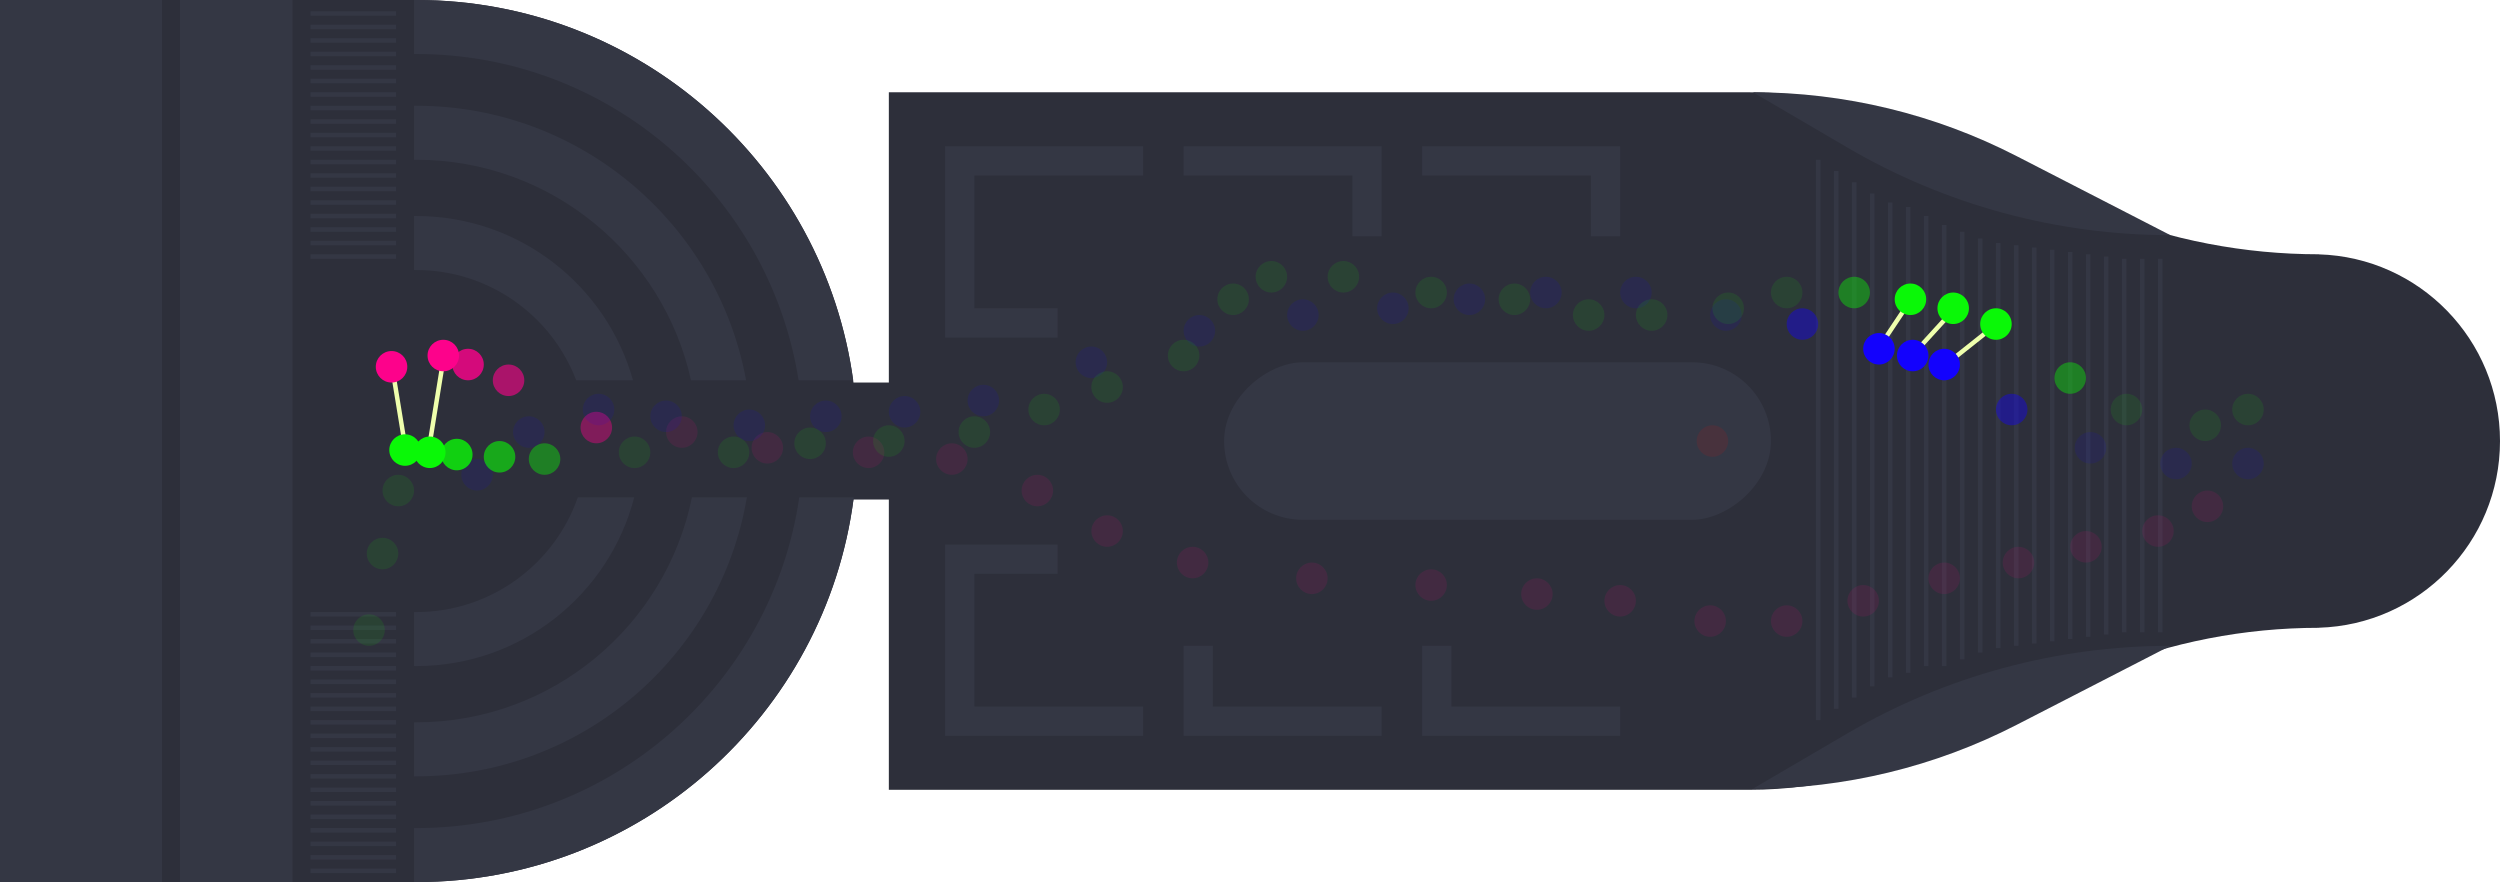 <svg width="1111" height="392" viewBox="0 0 1111 392" fill="none" xmlns="http://www.w3.org/2000/svg">
<path fill-rule="evenodd" clip-rule="evenodd" d="M0 6.10352e-05L185 6.10352e-05C284.433 6.10352e-05 366.573 74.043 379.291 170H395V41L776.728 41C811.583 41 845.78 50.495 875.646 68.465C884.534 73.813 893.841 78.431 903.476 82.275L934.059 94.474C964.739 106.713 997.469 113 1030.5 113L1030.52 113.037C1075.19 114.367 1111 151.002 1111 196C1111 240.998 1075.19 277.633 1030.52 278.963L1030.5 279C997.478 279 964.766 285.379 934.163 297.785L901.526 311.016C892.522 314.667 883.807 318.994 875.456 323.962C845.704 341.659 811.728 351 777.11 351H395V222H379.291C366.573 317.957 284.433 392 185 392H0V6.10352e-05Z" fill="#2D2F3A"/>
<path fill-rule="evenodd" clip-rule="evenodd" d="M433 65H508V78H433L433 137L470 137V150L433 150H420L420 137V78V65H433Z" fill="#343744"/>
<path fill-rule="evenodd" clip-rule="evenodd" d="M526 65H601H614V78V105H601L601 78H526V65Z" fill="#343744"/>
<path fill-rule="evenodd" clip-rule="evenodd" d="M632 65L707 65L720 65L720 78L720 105L707 105L707 78L632 78V65Z" fill="#343744"/>
<path fill-rule="evenodd" clip-rule="evenodd" d="M720 327L645 327L632 327L632 314L632 287L645 287L645 314L720 314L720 327Z" fill="#343744"/>
<path fill-rule="evenodd" clip-rule="evenodd" d="M614 327L539 327L526 327L526 314L526 287L539 287L539 314L614 314L614 327Z" fill="#343744"/>
<path fill-rule="evenodd" clip-rule="evenodd" d="M433 327H508L508 314H433L433 255L470 255V242L433 242L420 242V255V314V327H433Z" fill="#343744"/>
<rect x="544" y="231" width="70" height="243" rx="35" transform="rotate(-90 544 231)" fill="#343744"/>
<rect y="6.10352e-05" width="130" height="392" fill="#343744"/>
<rect x="72" y="6.10352e-05" width="8" height="392" fill="#2D2F3A"/>
<path d="M848 299L848 92" stroke="#343744" stroke-width="2"/>
<path d="M856 296L856 96" stroke="#343744" stroke-width="2"/>
<path d="M864 296L864 100" stroke="#343744" stroke-width="2"/>
<path d="M872 293L872 103" stroke="#343744" stroke-width="2"/>
<path d="M880 290L880 106" stroke="#343744" stroke-width="2"/>
<path d="M888 288L888 108" stroke="#343744" stroke-width="2"/>
<path d="M896 287L896 109" stroke="#343744" stroke-width="2"/>
<path d="M904 286L904 110" stroke="#343744" stroke-width="2"/>
<path d="M912 285L912 111" stroke="#343744" stroke-width="2"/>
<path d="M920 284L920 112" stroke="#343744" stroke-width="2"/>
<path d="M928 283L928 113" stroke="#343744" stroke-width="2"/>
<path d="M936 282L936 114" stroke="#343744" stroke-width="2"/>
<path d="M944 281L944 115" stroke="#343744" stroke-width="2"/>
<path d="M952 281L952 115" stroke="#343744" stroke-width="2"/>
<path d="M960 281L960 115" stroke="#343744" stroke-width="2"/>
<path d="M840 301L840 90" stroke="#343744" stroke-width="2"/>
<path d="M832 305L832 86" stroke="#343744" stroke-width="2"/>
<path d="M824 310L824 81" stroke="#343744" stroke-width="2"/>
<path d="M816 315L816 76" stroke="#343744" stroke-width="2"/>
<path d="M808 320L808 71" stroke="#343744" stroke-width="2"/>
<path d="M138 273H176" stroke="#343744" stroke-width="2"/>
<path d="M138 279H176" stroke="#343744" stroke-width="2"/>
<path d="M138 285H176" stroke="#343744" stroke-width="2"/>
<path d="M138 291H176" stroke="#343744" stroke-width="2"/>
<path d="M138 297H176" stroke="#343744" stroke-width="2"/>
<path d="M138 303H176" stroke="#343744" stroke-width="2"/>
<path d="M138 309H176" stroke="#343744" stroke-width="2"/>
<path d="M138 315H176" stroke="#343744" stroke-width="2"/>
<path d="M138 321H176" stroke="#343744" stroke-width="2"/>
<path d="M138 327H176" stroke="#343744" stroke-width="2"/>
<path d="M138 333H176" stroke="#343744" stroke-width="2"/>
<path d="M138 339H176" stroke="#343744" stroke-width="2"/>
<path d="M138 345H176" stroke="#343744" stroke-width="2"/>
<path d="M138 351H176" stroke="#343744" stroke-width="2"/>
<path d="M138 357H176" stroke="#343744" stroke-width="2"/>
<path d="M138 363H176" stroke="#343744" stroke-width="2"/>
<path d="M138 369H176" stroke="#343744" stroke-width="2"/>
<path d="M138 375H176" stroke="#343744" stroke-width="2"/>
<path d="M138 381H176" stroke="#343744" stroke-width="2"/>
<path d="M138 387H176" stroke="#343744" stroke-width="2"/>
<path d="M138 6H176" stroke="#343744" stroke-width="2"/>
<path d="M138 12H176" stroke="#343744" stroke-width="2"/>
<path d="M138 18H176" stroke="#343744" stroke-width="2"/>
<path d="M138 24H176" stroke="#343744" stroke-width="2"/>
<path d="M138 30H176" stroke="#343744" stroke-width="2"/>
<path d="M138 36H176" stroke="#343744" stroke-width="2"/>
<path d="M138 42H176" stroke="#343744" stroke-width="2"/>
<path d="M138 48H176" stroke="#343744" stroke-width="2"/>
<path d="M138 54H176" stroke="#343744" stroke-width="2"/>
<path d="M138 60H176" stroke="#343744" stroke-width="2"/>
<path d="M138 66H176" stroke="#343744" stroke-width="2"/>
<path d="M138 72H176" stroke="#343744" stroke-width="2"/>
<path d="M138 78H176" stroke="#343744" stroke-width="2"/>
<path d="M138 84H176" stroke="#343744" stroke-width="2"/>
<path d="M138 90H176" stroke="#343744" stroke-width="2"/>
<path d="M138 96H176" stroke="#343744" stroke-width="2"/>
<path d="M138 102H176" stroke="#343744" stroke-width="2"/>
<path d="M138 108H176" stroke="#343744" stroke-width="2"/>
<path d="M138 114H176" stroke="#343744" stroke-width="2"/>
<path d="M779 41L821.045 65.607C864.563 91.076 914.077 104.5 964.5 104.5V104.5L896.138 69.351C859.903 50.719 819.745 41 779 41V41Z" fill="#343744"/>
<path d="M779 350.5L821.045 325.893C864.563 300.424 914.077 287 964.5 287V287L896.138 322.149C859.903 340.781 819.745 350.5 779 350.5V350.5Z" fill="#343744"/>
<path fill-rule="evenodd" clip-rule="evenodd" d="M184 391.998C184.333 391.999 184.666 392 185 392C284.778 392 367.143 317.443 379.421 221H355.196C343.09 304.145 271.502 368 185 368C184.666 368 184.333 367.999 184 367.997V391.998ZM184 344.997C184.333 344.999 184.666 345 185 345C258.771 345 320.021 291.388 331.912 221H307.5C295.918 278.056 245.474 321 185 321C184.666 321 184.333 320.999 184 320.996L184 344.997ZM184 71.004V47.003C184.333 47.001 184.666 47 185 47C258.071 47 318.857 99.599 331.56 169H307.076C294.734 112.943 244.765 71 185 71C184.666 71 184.333 71.001 184 71.004ZM184 295.995C184.333 295.998 184.666 296 185 296C231.596 296 270.748 264.131 281.85 221H256.792C246.454 250.692 218.215 272 185 272C184.666 272 184.333 271.998 184 271.994V295.995ZM184 120.007V96.005C184.333 96.002 184.666 96 185 96C230.873 96 269.531 126.888 281.312 169H256.064C245.175 140.356 217.465 120 185 120C184.666 120 184.333 120.002 184 120.007ZM184 24.003V0.003C184.333 0.001 184.666 6.10352e-05 185 6.10352e-05C284.087 6.10352e-05 366.001 73.529 379.156 169H354.893C341.938 86.834 270.807 24 185 24C184.666 24 184.333 24.001 184 24.003Z" fill="#343744"/>
<circle cx="999" cy="182" r="7" fill="#0AF807" fill-opacity="0.1"/>
<circle cx="999" cy="206" r="7" fill="#1302FD" fill-opacity="0.1"/>
<circle cx="761" cy="196" r="7" fill="#FD0202" fill-opacity="0.1"/>
<circle cx="981" cy="225" r="7" fill="#FD028B" fill-opacity="0.1"/>
<circle cx="959" cy="236" r="7" fill="#FD028B" fill-opacity="0.1"/>
<circle cx="927" cy="243" r="7" fill="#FD028B" fill-opacity="0.1"/>
<circle cx="897" cy="250" r="7" fill="#FD028B" fill-opacity="0.1"/>
<circle cx="864" cy="257" r="7" fill="#FD028B" fill-opacity="0.1"/>
<circle cx="828" cy="267" r="7" fill="#FD028B" fill-opacity="0.1"/>
<circle cx="794" cy="276" r="7" fill="#FD028B" fill-opacity="0.1"/>
<circle cx="760" cy="276" r="7" fill="#FD028B" fill-opacity="0.1"/>
<circle cx="720" cy="267" r="7" fill="#FD028B" fill-opacity="0.1"/>
<circle cx="683" cy="264" r="7" fill="#FD028B" fill-opacity="0.1"/>
<circle cx="636" cy="260" r="7" fill="#FD028B" fill-opacity="0.1"/>
<circle cx="583" cy="257" r="7" fill="#FD028B" fill-opacity="0.1"/>
<circle cx="530" cy="250" r="7" fill="#FD028B" fill-opacity="0.1"/>
<circle cx="492" cy="236" r="7" fill="#FD028B" fill-opacity="0.1"/>
<circle cx="461" cy="218" r="7" fill="#FD028B" fill-opacity="0.1"/>
<circle cx="423" cy="204" r="7" fill="#FD028B" fill-opacity="0.1"/>
<circle cx="386" cy="201" r="7" fill="#FD028B" fill-opacity="0.1"/>
<circle cx="341" cy="199" r="7" fill="#FD028B" fill-opacity="0.1"/>
<circle cx="303" cy="192" r="7" fill="#FD028B" fill-opacity="0.1"/>
<circle cx="265" cy="190" r="7" fill="#FD028B" fill-opacity="0.4"/>
<circle cx="226" cy="169" r="7" fill="#FD028B" fill-opacity="0.6"/>
<circle cx="208" cy="162" r="7" fill="#FD028B" fill-opacity="0.8"/>
<circle cx="967" cy="206" r="7" fill="#1302FD" fill-opacity="0.1"/>
<circle cx="929" cy="199" r="7" fill="#1302FD" fill-opacity="0.1"/>
<circle cx="894" cy="182" r="7" fill="#1302FD" fill-opacity="0.4"/>
<circle cx="801" cy="144" r="7" fill="#1302FD" fill-opacity="0.4"/>
<circle cx="767" cy="140" r="7" fill="#1302FD" fill-opacity="0.1"/>
<circle cx="727" cy="130" r="7" fill="#1302FD" fill-opacity="0.1"/>
<circle cx="687" cy="130" r="7" fill="#1302FD" fill-opacity="0.1"/>
<circle cx="653" cy="133" r="7" fill="#1302FD" fill-opacity="0.1"/>
<circle cx="619" cy="137" r="7" fill="#1302FD" fill-opacity="0.1"/>
<circle cx="579" cy="140" r="7" fill="#1302FD" fill-opacity="0.1"/>
<circle cx="533" cy="147" r="7" fill="#1302FD" fill-opacity="0.1"/>
<circle cx="485" cy="161" r="7" fill="#1302FD" fill-opacity="0.1"/>
<circle cx="437" cy="178" r="7" fill="#1302FD" fill-opacity="0.1"/>
<circle cx="402" cy="183" r="7" fill="#1302FD" fill-opacity="0.1"/>
<circle cx="367" cy="185" r="7" fill="#1302FD" fill-opacity="0.1"/>
<circle cx="333" cy="189" r="7" fill="#1302FD" fill-opacity="0.1"/>
<circle cx="296" cy="185" r="7" fill="#1302FD" fill-opacity="0.1"/>
<circle cx="266" cy="182" r="7" fill="#1302FD" fill-opacity="0.1"/>
<circle cx="235" cy="192" r="7" fill="#1302FD" fill-opacity="0.1"/>
<circle cx="212" cy="211" r="7" fill="#1302FD" fill-opacity="0.1"/>
<circle cx="980" cy="189" r="7" fill="#0AF807" fill-opacity="0.1"/>
<circle cx="945" cy="182" r="7" fill="#0AF807" fill-opacity="0.1"/>
<circle cx="920" cy="168" r="7" fill="#0AF807" fill-opacity="0.4"/>
<circle cx="824" cy="130" r="7" fill="#0AF807" fill-opacity="0.4"/>
<circle cx="794" cy="130" r="7" fill="#0AF807" fill-opacity="0.1"/>
<circle cx="768" cy="137" r="7" fill="#0AF807" fill-opacity="0.1"/>
<circle cx="734" cy="140" r="7" fill="#0AF807" fill-opacity="0.1"/>
<circle cx="706" cy="140" r="7" fill="#0AF807" fill-opacity="0.1"/>
<circle cx="673" cy="133" r="7" fill="#0AF807" fill-opacity="0.1"/>
<circle cx="636" cy="130" r="7" fill="#0AF807" fill-opacity="0.1"/>
<circle cx="597" cy="123" r="7" fill="#0AF807" fill-opacity="0.1"/>
<circle cx="565" cy="123" r="7" fill="#0AF807" fill-opacity="0.1"/>
<circle cx="548" cy="133" r="7" fill="#0AF807" fill-opacity="0.1"/>
<circle cx="526" cy="158" r="7" fill="#0AF807" fill-opacity="0.1"/>
<circle cx="492" cy="172" r="7" fill="#0AF807" fill-opacity="0.1"/>
<circle cx="464" cy="182" r="7" fill="#0AF807" fill-opacity="0.1"/>
<circle cx="433" cy="192" r="7" fill="#0AF807" fill-opacity="0.1"/>
<circle cx="395" cy="196" r="7" fill="#0AF807" fill-opacity="0.1"/>
<circle cx="360" cy="197" r="7" fill="#0AF807" fill-opacity="0.1"/>
<circle cx="326" cy="201" r="7" fill="#0AF807" fill-opacity="0.1"/>
<circle cx="282" cy="201" r="7" fill="#0AF807" fill-opacity="0.1"/>
<circle cx="242" cy="204" r="7" fill="#0AF807" fill-opacity="0.4"/>
<circle cx="203" cy="202" r="7" fill="#0AF807" fill-opacity="0.8"/>
<circle cx="222" cy="203" r="7" fill="#0AF807" fill-opacity="0.6"/>
<circle cx="177" cy="218" r="7" fill="#0AF807" fill-opacity="0.1"/>
<circle cx="170" cy="246" r="7" fill="#0AF807" fill-opacity="0.1"/>
<circle cx="164" cy="280" r="7" fill="#0AF807" fill-opacity="0.1"/>
<path d="M846 138L838 150" stroke="#EFFFAD" stroke-width="2"/>
<path d="M867.5 138.5L852 155.5" stroke="#EFFFAD" stroke-width="2"/>
<path d="M196.5 163L191 197" stroke="#EFFFAD" stroke-width="2"/>
<path d="M175 167.5L179.5 195" stroke="#EFFFAD" stroke-width="2"/>
<path d="M883 147.5L868.5 159" stroke="#EFFFAD" stroke-width="2"/>
<circle cx="864" cy="162" r="7" fill="#1302FD"/>
<circle cx="835" cy="155" r="7" fill="#1302FD"/>
<circle cx="850" cy="158" r="7" fill="#1302FD"/>
<circle cx="887" cy="144" r="7" fill="#0AF807"/>
<circle cx="849" cy="133" r="7" fill="#0AF807"/>
<circle cx="868" cy="137" r="7" fill="#0AF807"/>
<circle cx="197" cy="158" r="7" fill="#FD028B"/>
<circle cx="174" cy="163" r="7" fill="#FD028B"/>
<circle cx="191" cy="201" r="7" fill="#0AF807"/>
<circle cx="180" cy="200" r="7" fill="#0AF807"/>
</svg>
